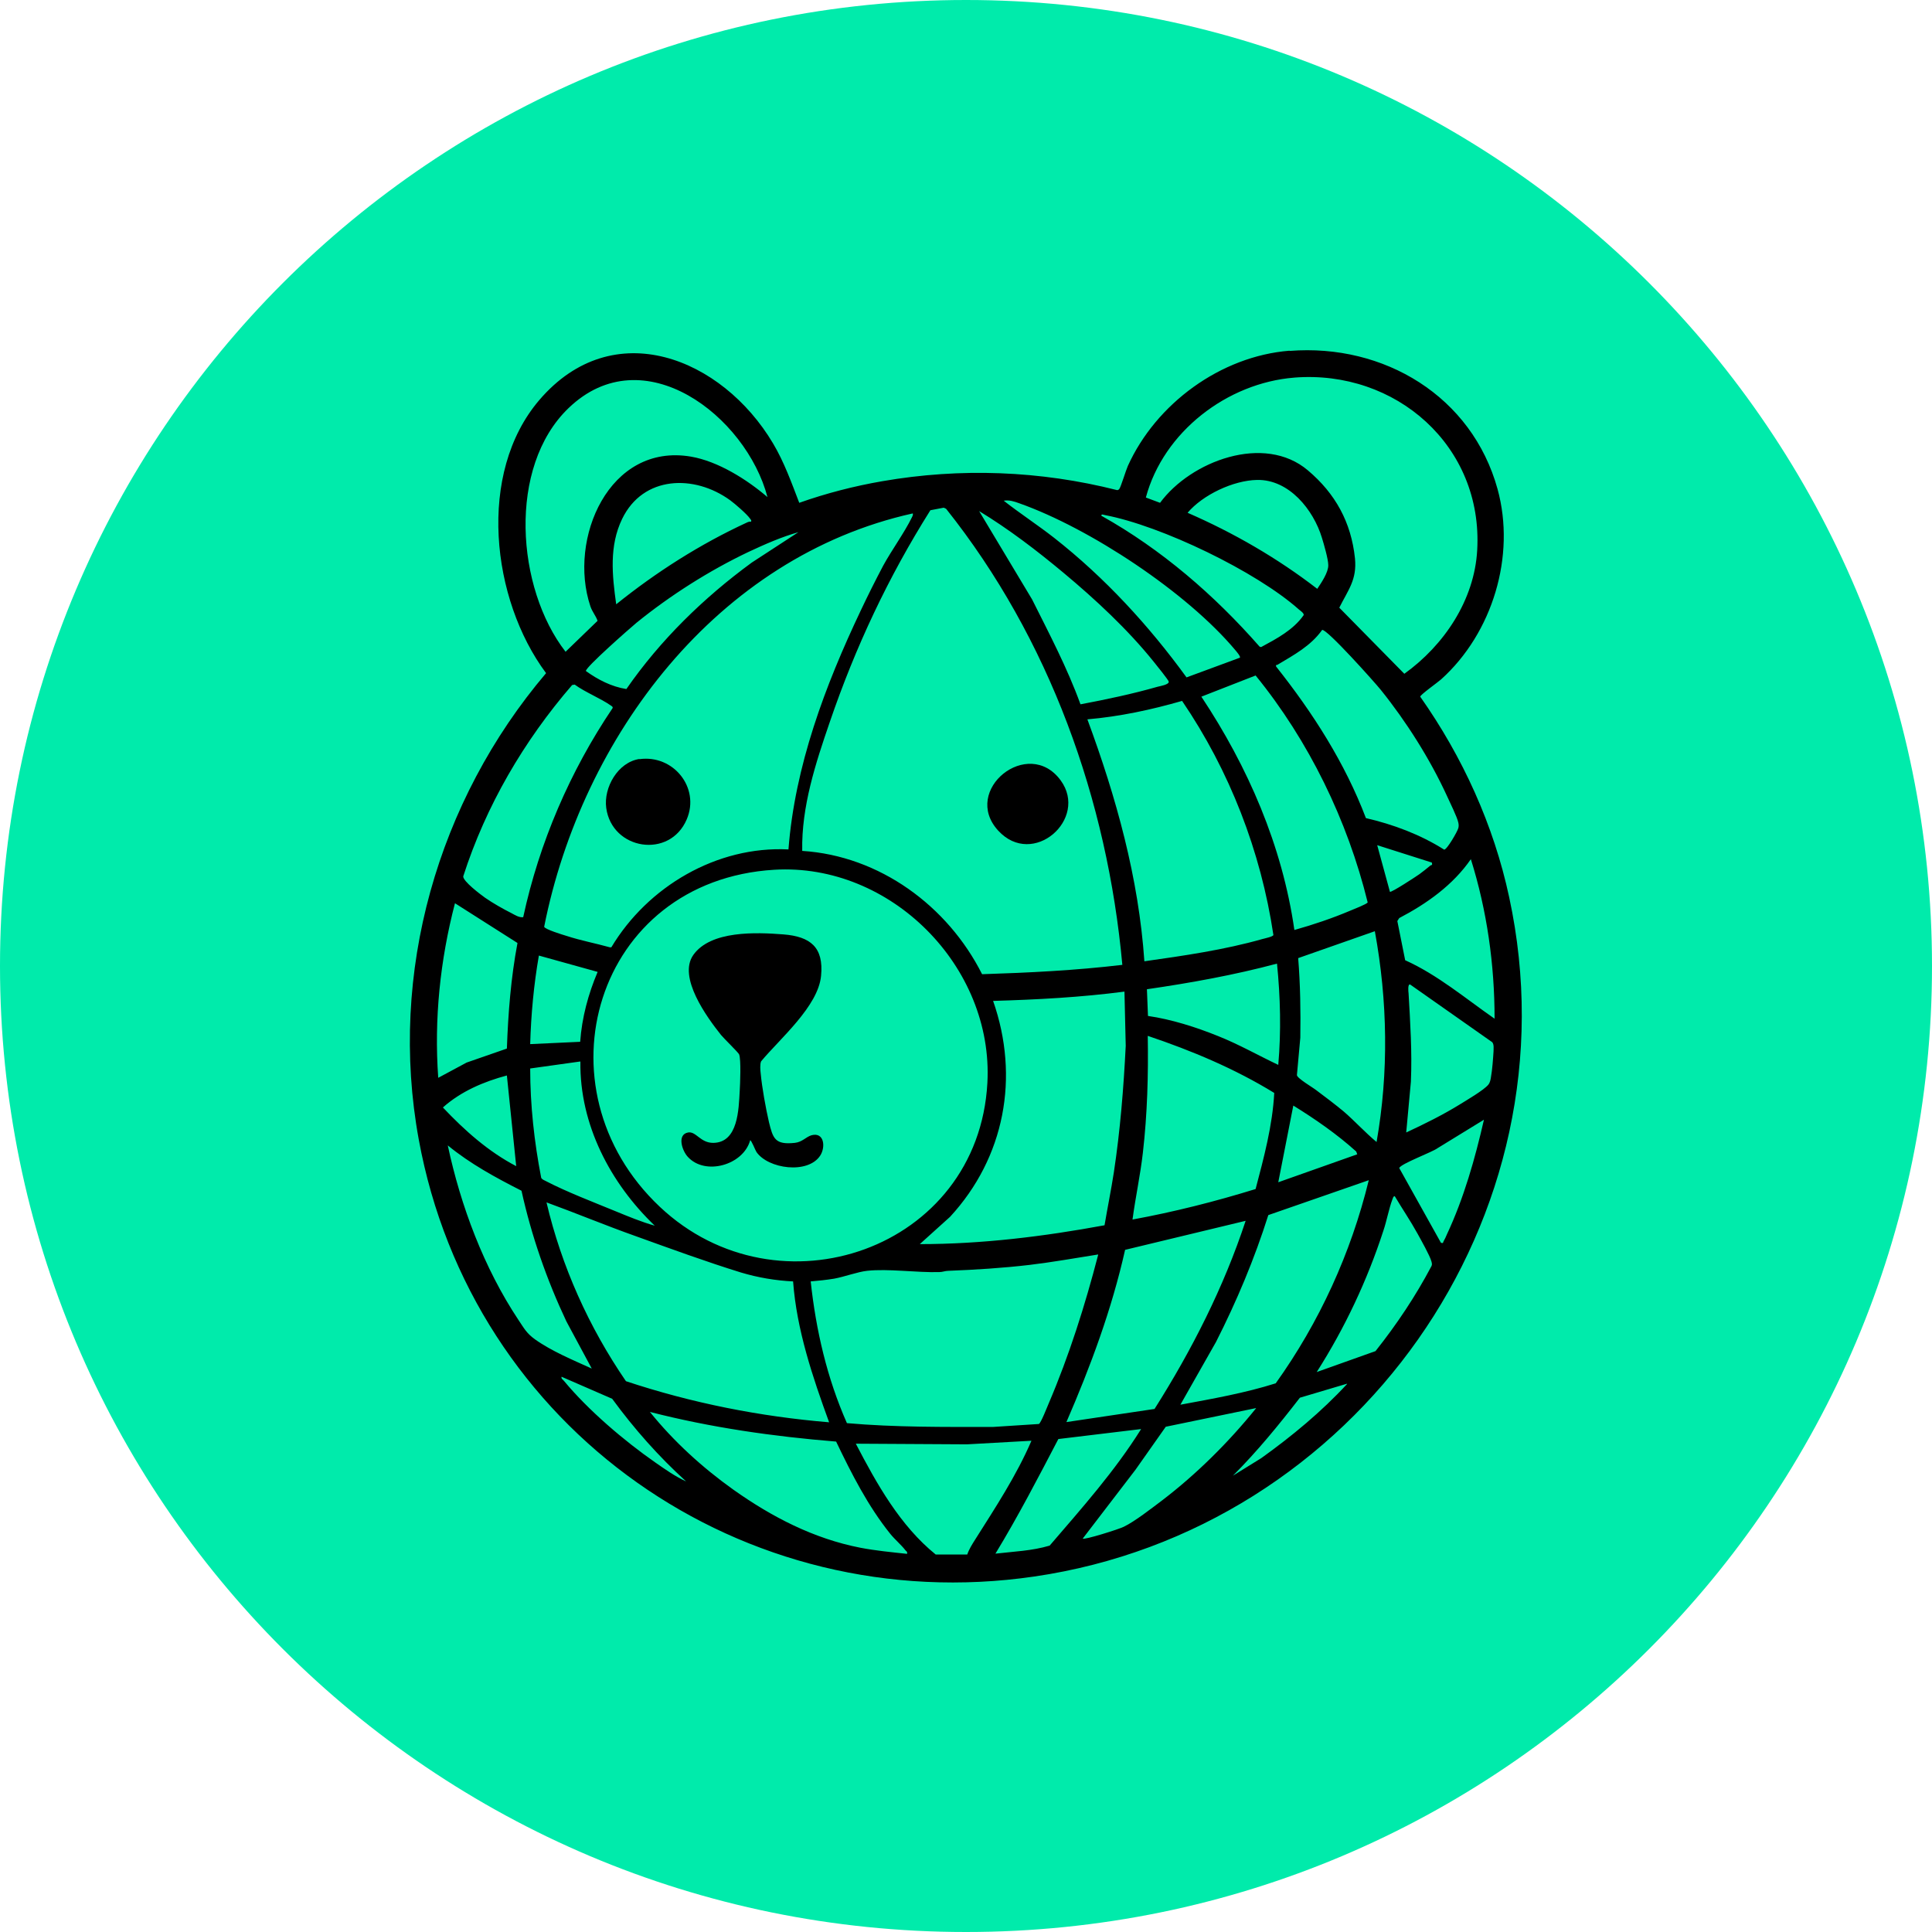 <svg width="623" height="623" viewBox="0 0 623 623" fill="none" xmlns="http://www.w3.org/2000/svg">
<g clip-path="url(#clip0_1276_55368)">
<path d="M311.5 623C483.537 623 623 483.537 623 311.5C623 139.463 483.537 0 311.5 0C139.463 0 0 139.463 0 311.5C0 483.537 139.463 623 311.5 623Z" fill="#00EBAB"/>
<path d="M415.885 113.156C446.286 110.765 474.638 127.776 482.905 157.699C488.848 179.288 481.265 204.155 464.732 219.049C463.776 219.937 457.969 224.036 457.969 224.651C471.632 244.053 481.675 266.051 486.662 289.348C508.934 392.576 437.064 493.276 333.494 508.374C239.557 522.106 152.11 460.825 135.031 367.435C125.193 313.737 141.111 258.263 176.09 217.067C158.395 193.293 153.75 152.575 173.904 129.006C197.746 101.132 232.862 115.411 249.258 142.943C252.879 149.023 255.202 155.581 257.729 162.14C266.406 159.066 275.424 156.743 284.51 155.172C309.719 150.799 335.407 151.756 360.206 158.041C360.548 158.041 360.753 157.904 360.958 157.631C361.436 157.016 363.075 151.619 363.69 150.253C372.777 130.167 393.613 114.864 415.817 113.088L415.885 113.156ZM417.388 121.764C395.731 123.472 375.168 139.254 369.497 160.432L374.075 162.14C383.981 148.681 407.687 139.732 421.76 151.687C430.573 159.134 435.697 168.357 436.927 180.039C437.61 186.939 434.741 190.219 431.871 195.957L452.845 217.272C465.689 208.05 475.458 193.498 476.346 177.375C478.259 143.831 450.112 119.168 417.32 121.764H417.388ZM247.482 160.295C240.65 134.266 207.448 108.374 183.331 131.602C163.588 150.594 166.457 189.672 182.375 210.167L192.691 200.193C192.144 198.553 190.983 197.324 190.368 195.479C183.126 173.822 196.38 142.738 222.819 147.247C231.564 148.75 240.855 154.625 247.482 160.295ZM405.364 154.762C397.713 154.898 387.875 159.544 382.956 165.351C397.849 171.841 411.923 179.971 424.766 189.877C426.064 187.964 428.387 184.548 428.319 182.225C428.319 180.313 426.884 175.394 426.269 173.412C423.537 164.394 415.68 154.557 405.364 154.762ZM242.221 168.22C242.358 167.674 242.085 167.605 241.88 167.264C240.923 165.829 236.961 162.413 235.458 161.32C223.912 152.917 207.379 153.327 200.616 167.332C196.38 176.077 197.405 185.573 198.703 194.864C211.615 184.48 225.757 175.462 240.855 168.494C241.265 168.289 241.743 168.152 242.221 168.22ZM399.83 212.08C400.104 211.67 398.669 210.031 398.327 209.621C382.751 191.038 351.461 170.338 328.643 162.277C326.935 161.662 325.501 161.184 323.656 161.457C328.985 165.624 334.655 169.313 339.984 173.481C356.244 186.256 370.454 201.696 382.614 218.434L399.83 212.08ZM361.914 311.141C357.063 257.921 338.413 205.932 305.074 164.053L304.322 163.711L300.018 164.531C286.423 186.12 275.834 208.664 267.567 232.849C262.99 246.171 258.413 260.108 258.686 274.386C283.622 275.957 305.62 292.149 316.688 314.147C331.786 313.669 346.884 312.917 361.846 311.141H361.914ZM348.455 227.11C356.79 225.539 365.193 223.763 373.323 221.44C374.143 221.235 377.012 220.757 376.876 219.8C376.876 219.39 372.708 214.198 372.025 213.378C363.69 202.994 353.169 193.225 342.922 184.685C334.314 177.511 325.296 170.611 315.731 164.804L332.811 193.293C338.344 204.36 344.151 215.36 348.387 227.042L348.455 227.11ZM254.245 273.976C256.295 247.059 266.064 221.098 277.542 196.914C279.796 192.131 282.324 187.076 284.783 182.43C287.584 177.307 291.547 171.909 294.006 166.922C294.211 166.444 294.484 166.171 294.348 165.556C231.222 179.561 187.635 237.563 175.475 298.844C175.68 299.664 181.487 301.44 182.648 301.781C187.226 303.284 192.008 304.173 196.653 305.471H197.132C208.882 285.863 231.154 272.746 254.245 273.908V273.976ZM355.151 166.307C374.553 177.17 391.564 191.858 406.184 208.528L406.662 208.664C411.718 205.932 417.046 203.131 420.394 198.348C420.531 197.734 419.301 196.914 418.891 196.572C405.091 184.275 374.416 169.518 356.312 166.102C355.902 166.034 355.082 165.624 355.151 166.307ZM257.593 171.568C251.991 173.139 246.594 175.53 241.333 177.99C228.694 184.002 216.124 191.995 205.261 200.808C203.28 202.447 188.66 215.291 188.933 216.384C192.828 219.185 197.2 221.44 201.982 222.191C212.913 206.41 226.918 192.746 242.426 181.406L257.524 171.568H257.593ZM440.411 263.797C449.292 265.846 458.037 269.126 465.689 273.976C466.577 274.044 469.993 268.101 470.266 267.008C470.403 266.393 470.403 265.983 470.266 265.3C469.924 263.524 467.465 258.605 466.577 256.623C461.111 244.736 453.46 232.644 445.262 222.465C443.28 220.005 427.841 202.721 426.338 203.131C422.717 208.254 417.251 211.192 411.991 214.335C411.718 214.54 411.308 214.198 411.513 214.95C423.332 229.843 433.716 246.034 440.479 263.865L440.411 263.797ZM417.456 299.869C423.537 298.161 429.617 296.111 435.424 293.652C436.38 293.242 440.821 291.534 441.026 290.987C434.536 264.548 422.034 238.861 404.886 217.819L387.397 224.651C402.426 247.264 413.494 272.746 417.388 299.869H417.456ZM168.711 295.77C173.904 271.722 183.81 248.699 197.542 228.34C197.678 227.862 197.268 227.725 196.995 227.52C193.579 225.129 188.797 223.284 185.313 220.757L184.493 220.893C168.916 238.929 156.688 259.834 149.378 282.584C149.241 284.155 154.98 288.46 156.414 289.484C158.874 291.192 162.221 293.105 164.954 294.471C166.115 295.086 167.345 295.906 168.711 295.77ZM369.019 309.98C381.59 308.203 394.843 306.29 407.072 302.806C407.824 302.601 410.488 302.055 410.625 301.508C406.594 274.523 396.483 248.494 381.18 226.017C371.205 228.886 361.026 231.073 350.642 231.961C359.933 257.102 367.175 283.062 369.019 309.98ZM461.726 278.144L444.1 272.541L448.199 287.571C448.609 287.913 456.739 282.584 457.696 281.901C458.925 281.013 460.087 280.056 461.248 279.1C461.521 278.895 462 279.1 461.726 278.28V278.144ZM481.948 328.425C481.948 311.004 479.489 293.583 474.297 277.05C468.558 285.385 460.087 291.397 451.205 296.043L450.59 296.999L453.118 309.638C463.571 314.352 472.52 321.935 481.948 328.494V328.425ZM249.668 280.466C191.939 283.951 172.196 350.902 212.776 389.16C250.966 425.163 315.458 402.96 318.396 349.194C320.445 311.756 287.243 278.212 249.668 280.466ZM166.799 304.036L146.713 291.261C141.931 309.57 139.95 328.63 141.316 347.554L150.471 342.636L163.451 338.127C163.861 326.717 164.749 315.308 166.867 304.104L166.799 304.036ZM443.349 300.278L418.618 308.955C419.301 317.495 419.438 326.034 419.301 334.642L418.208 346.666C418.208 347.691 423.4 350.697 424.493 351.585C427.499 353.84 430.505 356.094 433.374 358.485C436.995 361.628 440.206 365.18 443.895 368.255C447.858 345.778 447.448 322.755 443.349 300.347V300.278ZM192.691 313.395L173.767 308.135C172.127 317.563 171.239 327.127 170.966 336.692L187.089 335.94C187.635 328.152 189.685 320.569 192.691 313.464V313.395ZM411.786 310.731C397.986 314.42 383.912 316.948 369.839 318.998L370.18 327.606C377.764 328.699 385.689 331.226 392.794 334.096C399.489 336.76 405.706 340.313 412.196 343.387C413.152 332.524 412.879 321.594 411.786 310.731ZM453.46 365.18C459.335 362.448 465.279 359.51 470.813 356.094C472.999 354.728 478.396 351.585 479.899 349.809C480.514 349.057 480.65 348.169 480.787 347.281C481.197 345.027 481.47 341.406 481.607 339.083C481.607 338.127 481.812 336.828 481.197 336.077L454.758 317.495C453.87 317.085 454.143 319.886 454.211 320.296C454.758 329.792 455.373 339.22 454.963 348.784L453.46 365.112V365.18ZM362.666 319.749C348.592 321.594 334.45 322.345 320.24 322.755C328.848 347.349 323.998 373.242 306.372 392.371L296.602 401.184C316.619 401.184 336.568 398.724 356.175 395.104C357.132 389.433 358.293 383.763 359.181 378.024C361.231 364.497 362.324 350.834 363.007 337.238L362.597 319.749H362.666ZM410.966 352.473C398.191 344.617 384.322 338.81 370.112 334.027C370.317 346.666 369.976 359.168 368.541 371.671C367.721 378.912 366.15 386.086 365.193 393.259C378.584 390.8 391.837 387.452 404.886 383.421C407.55 373.31 410.351 362.926 410.898 352.405L410.966 352.473ZM187.089 342.294L170.966 344.548C170.966 356.367 172.264 368.186 174.518 379.8C174.792 380.347 175.543 380.62 176.09 380.893C182.648 384.309 191.393 387.657 198.361 390.526C202.529 392.234 206.764 394.01 211.137 395.24C196.79 381.508 186.884 362.584 187.157 342.362L187.089 342.294ZM163.451 346.803C156.004 348.784 148.626 351.927 142.819 357.119C149.787 364.497 157.439 371.329 166.457 376.043L163.451 346.803ZM437.678 372.285L437.337 371.329C431.12 365.727 424.22 360.945 417.046 356.504L412.196 381.235L437.678 372.217V372.285ZM478.601 361.013L463.571 370.236C461.863 371.534 451.615 375.291 451.205 376.658L464.664 400.774C465.552 400.979 465.279 400.637 465.484 400.296C465.825 399.749 466.304 398.724 466.577 398.041C472.042 386.359 475.663 373.583 478.532 361.013H478.601ZM190.846 441.355L182.648 426.12C176.295 412.661 171.376 398.519 168.165 383.968C159.83 379.732 151.632 375.291 144.39 369.348C148.558 388.887 156.073 408.904 167.14 425.573C168.985 428.306 169.736 429.877 172.469 431.859C177.934 435.753 184.766 438.554 190.915 441.355H190.846ZM441.436 380.552L408.985 391.824C404.544 405.898 398.806 419.561 392.11 432.747L380.633 452.969C390.949 451.056 401.47 449.211 411.376 446.069C425.45 426.393 435.629 404.121 441.368 380.62L441.436 380.552ZM424.561 442.448L443.554 435.684C450.386 427.076 456.466 417.99 461.59 408.289C461.863 407.742 461.726 407.332 461.59 406.786C461.111 404.941 458.174 399.749 457.081 397.768C454.826 393.669 452.162 389.775 449.771 385.744C449.224 385.744 449.224 386.291 449.019 386.7C447.858 389.775 447.175 393.669 446.082 396.88C440.889 412.866 433.648 428.238 424.63 442.379L424.561 442.448ZM255.748 413.208C250.078 412.934 244.407 411.978 238.942 410.338C227.875 406.923 215.919 402.55 204.92 398.588C195.287 395.172 185.791 391.209 176.226 387.725C181.077 408.357 189.89 427.964 201.846 445.385C223.024 452.422 245.091 456.794 267.362 458.639C262.033 444.019 256.91 428.853 255.748 413.276V413.208ZM372.298 454.335C384.322 435.343 394.638 415.052 401.675 393.669L362.802 403.028C358.498 422.226 351.666 440.603 343.878 458.571L372.298 454.335ZM354.057 404.531C346.747 405.693 339.438 406.991 332.059 407.879C323.315 408.904 314.57 409.45 305.825 409.792C304.8 409.792 303.912 410.202 302.888 410.202C295.578 410.407 286.423 409.04 279.591 409.792C276.517 410.133 272.349 411.705 269.002 412.32C266.474 412.73 263.946 413.003 261.419 413.208C263.127 428.989 266.679 444.361 273.101 458.912C288.746 460.279 304.459 460.142 320.172 460.142L334.997 459.186C335.68 458.844 337.661 453.72 338.139 452.627C344.766 437.119 349.89 420.928 354.126 404.6L354.057 404.531ZM221.248 477.7C212.366 469.638 204.51 460.757 197.405 451.056L181.077 443.951C180.94 444.634 181.487 444.839 181.828 445.249C189.685 454.745 201.231 464.583 211.342 471.619C214.484 473.806 217.764 476.128 221.248 477.7ZM434.331 446.205L419.164 450.714C412.401 459.459 405.432 467.999 397.576 475.855L406.73 470.185C416.637 463.08 426.133 455.223 434.399 446.274L434.331 446.205ZM405.023 454.062L375.919 460.074L366.15 473.942L349.139 496.145C349.685 496.624 360.958 493.071 362.392 492.32C365.945 490.612 371.342 486.376 374.621 483.917C385.825 475.377 396.21 465.061 405.023 454.13V454.062ZM292.503 500.996C292.64 500.313 292.23 500.245 291.957 499.903C290.659 498.195 288.609 496.487 287.106 494.642C279.864 485.625 274.604 475.24 269.617 464.856C249.395 463.216 229.241 460.347 209.565 455.291C217.217 464.788 226.508 473.259 236.483 480.364C248.916 489.177 262.375 496.145 277.405 499.083C282.392 500.04 287.448 500.518 292.503 501.064V500.996ZM367.926 460.825L341.282 464.036C334.792 476.47 328.302 488.972 320.992 500.996C326.799 500.313 332.811 500.108 338.481 498.4C348.865 486.308 359.455 474.42 367.926 460.894V460.825ZM332.674 464.583L311.837 465.744L275.97 465.539C282.734 478.52 290.249 491.978 301.726 501.269H311.905C312.452 499.63 313.477 497.99 314.433 496.487C320.992 486.103 327.755 475.855 332.606 464.583H332.674Z" fill="black"/>
<path d="M241.879 367.783C239.625 375.707 227.396 379.192 221.794 373.043C219.949 371.062 218.241 365.87 221.862 365.187C224.458 364.708 225.825 368.602 230.06 368.534C238.053 368.397 238.19 357.672 238.532 351.796C238.668 349.61 239.01 341.549 238.327 339.977C238.054 339.362 233.476 334.922 232.52 333.76C227.942 328.022 218.515 315.11 223.57 307.936C229.172 300.011 243.861 300.626 252.605 301.309C261.35 301.993 265.654 305.477 264.766 314.631C263.878 324.469 251.512 334.922 245.432 342.232C245.022 343.12 245.159 345.101 245.295 346.126C245.705 350.635 246.935 357.398 247.96 361.839C249.258 367.099 249.872 369.217 256.294 368.534C258.754 368.261 259.847 366.621 261.691 366.075C265.79 364.982 266.269 369.9 264.492 372.633C260.53 378.713 247.686 376.937 243.929 371.472C243.587 370.994 242.221 367.441 241.879 367.714V367.783Z" fill="black"/>
<path d="M321.872 267.833C309.917 254.784 331.573 237.363 342.026 251.641C351.112 264.075 333.076 280.061 321.872 267.833Z" fill="black"/>
<path d="M206.145 244.81C217.076 243.239 225.821 253.965 221.448 264.213C215.983 277.056 197.332 274.119 195.488 260.523C194.599 253.965 199.245 245.767 206.213 244.742L206.145 244.81Z" fill="black"/>
</g>
<defs>
<clipPath id="clip0_1276_55368">
<rect width="623" height="623" fill="white"/>
</clipPath>
</defs>
</svg>
